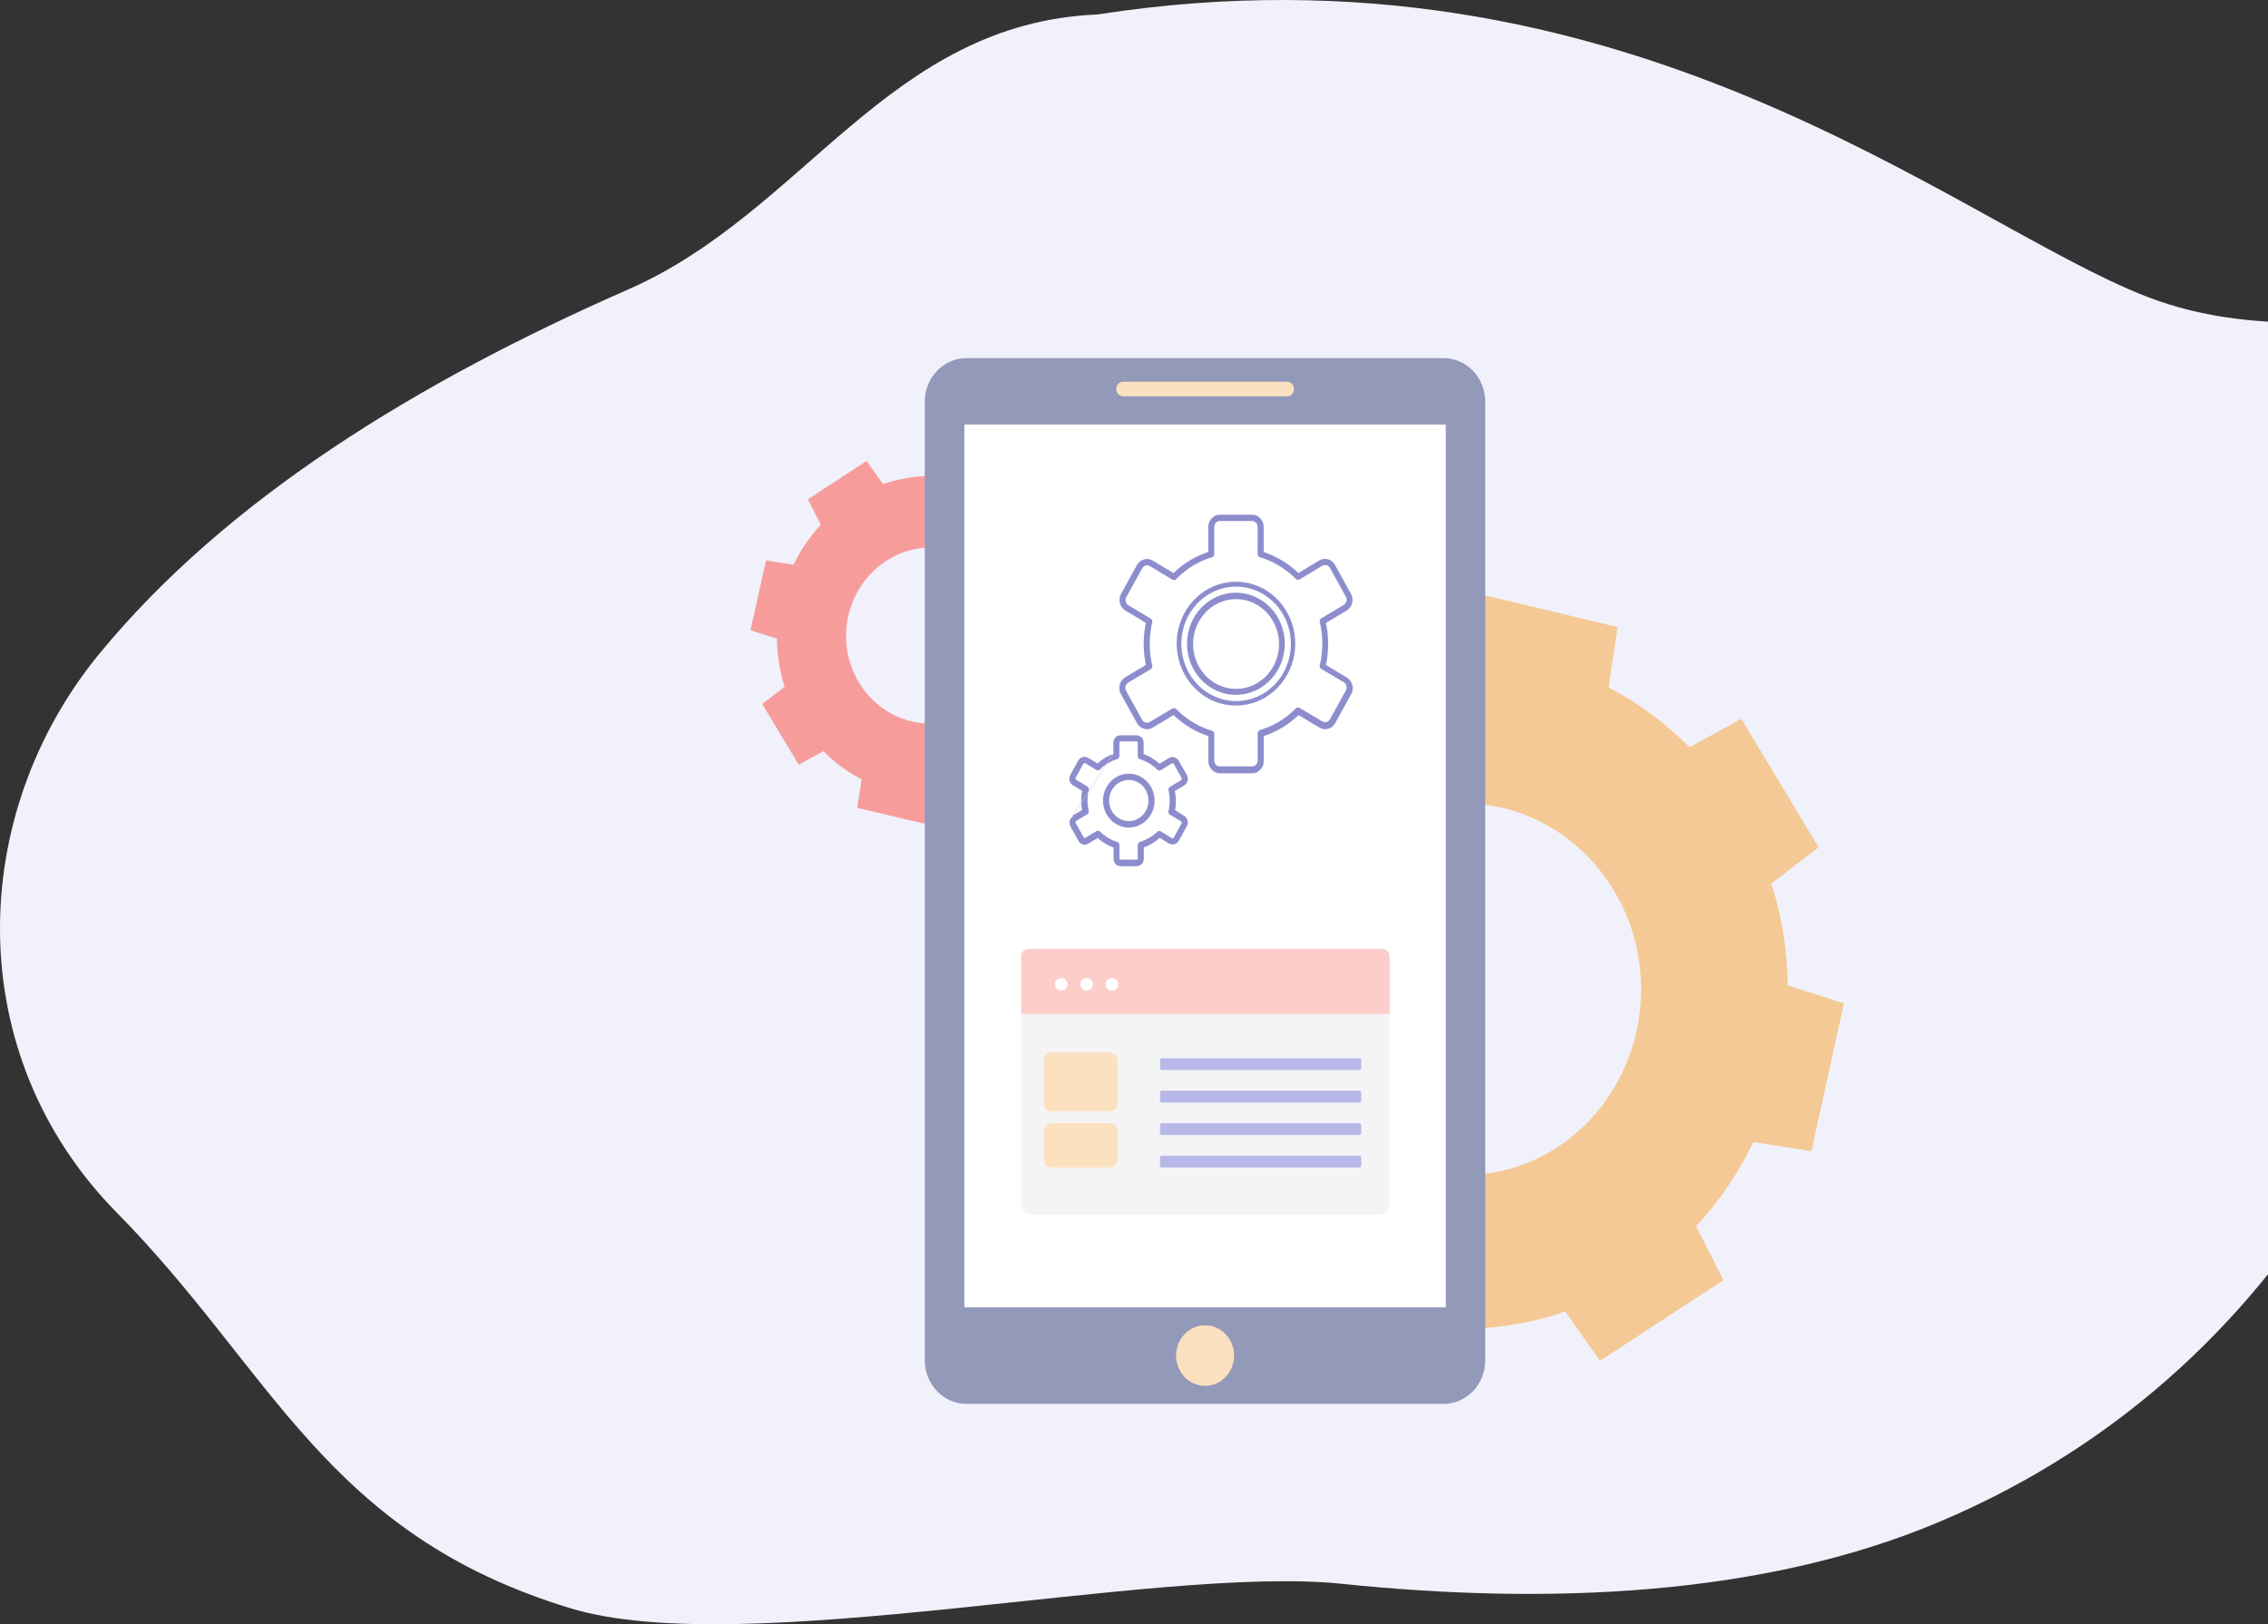 <svg width="627" height="449" viewBox="0 0 627 449" fill="none" xmlns="http://www.w3.org/2000/svg">
    <rect x="0" y="0" width="627" height="449" fill="#333333" stroke="none"/>
    <path fill-rule="evenodd" clip-rule="evenodd" d="M535.751 420.854C588.35 398.764 624.477 362.038 648.344 321.234C675.274 275.194 801.121 148.017 767.259 102.225C733.165 56.119 657.138 106.588 593.599 82.044C540.89 61.684 449.705 -18.672 303.438 3.991C245.431 6.448 222.538 58.574 173.687 80.005C115.179 105.672 62.663 137.972 27.548 180.621C-8.959 224.962 -10.985 291.354 32.355 335.287C75.463 378.983 89.969 424.061 157.792 444.606C205.745 459.133 319.913 432.536 370.779 437.806C427.918 443.726 487.135 441.272 535.751 420.854Z" fill="#F1F1FB"/>
    <path opacity="0.62" d="M255.561 227.707L236.984 223.319L238.188 215.442C234.295 213.428 230.729 210.801 227.614 207.651L220.813 211.403L210.71 194.6L216.915 189.856C215.554 185.562 214.84 181.071 214.799 176.542L207.472 174.236L211.784 154.897L219.357 156.103C221.318 152.045 223.867 148.323 226.916 145.067L223.346 138.02L239.586 127.413L244.114 133.834C248.254 132.394 252.58 131.626 256.938 131.556L259.199 123.927L277.777 128.315L276.573 136.193C280.466 138.206 284.032 140.834 287.146 143.983L293.948 140.232L304.027 156.996L297.823 161.74C299.184 166.035 299.898 170.526 299.938 175.055L307.266 177.36L302.953 196.699L295.38 195.494C293.42 199.551 290.871 203.274 287.822 206.529L291.391 213.576L275.201 224.151L270.673 217.731C266.533 219.171 262.207 219.939 257.849 220.008L255.561 227.707ZM277.965 187.032C280.401 182.292 281.267 176.858 280.429 171.574C279.592 166.291 277.098 161.452 273.335 157.811C269.571 154.169 264.748 151.928 259.616 151.435C254.483 150.942 249.327 152.225 244.949 155.085C240.571 157.944 237.215 162.221 235.402 167.25C233.59 172.28 233.422 177.78 234.925 182.898C236.429 188.016 239.519 192.465 243.716 195.555C247.913 198.644 252.982 200.201 258.136 199.983C262.239 199.836 266.236 198.56 269.72 196.284C273.204 194.008 276.05 190.815 277.965 187.032Z" fill="#F96963"/>
    <path opacity="0.75" d="M400.947 383.476L361.717 374.079L364.172 357.371C355.954 353.093 348.419 347.518 341.833 340.842L327.505 348.728L306.144 313.2L319.2 303.199C316.309 294.111 314.78 284.612 314.669 275.038L299.173 270.056L308.166 229.162L324.195 231.721C328.301 223.155 333.65 215.302 340.054 208.437L332.488 193.503L366.59 171.229L376.185 184.837C384.904 181.824 394.018 180.231 403.203 180.115L407.983 163.964L447.181 173.34L444.726 190.047C452.944 194.325 460.479 199.901 467.065 206.576L481.393 198.691L502.763 234.234L489.707 244.235C492.599 253.323 494.128 262.822 494.238 272.396L509.772 277.374L500.775 318.229L484.746 315.67C480.64 324.236 475.291 332.089 468.887 338.954L476.453 353.888L442.337 376.171L432.742 362.563C424.023 365.576 414.909 367.169 405.724 367.285L400.947 383.476ZM447.913 297.613C453.018 287.606 454.812 276.123 453.014 264.945C451.217 253.768 445.929 243.522 437.972 235.797C430.015 228.073 419.834 223.303 409.009 222.227C398.184 221.151 387.322 223.831 378.108 229.849C368.894 235.867 361.844 244.888 358.053 255.51C354.261 266.132 353.941 277.762 357.141 288.594C360.34 299.425 366.882 308.853 375.749 315.413C384.616 321.973 395.313 325.298 406.179 324.872C414.827 324.581 423.246 321.905 430.578 317.117C437.909 312.328 443.891 305.598 447.913 297.613Z" fill="#F6BC73"/>
    <path d="M399.086 99H267.145C264.096 99.009 261.175 100.28 259.022 102.535C256.87 104.79 255.661 107.844 255.661 111.028V376.068C255.661 379.253 256.872 382.308 259.029 384.56C261.186 386.813 264.111 388.078 267.161 388.078H399.102C402.152 388.078 405.078 386.813 407.234 384.56C409.391 382.308 410.603 379.253 410.603 376.068V111.028C410.603 109.448 410.305 107.884 409.726 106.425C409.147 104.966 408.299 103.64 407.229 102.523C406.16 101.406 404.891 100.52 403.493 99.916C402.096 99.311 400.599 99 399.086 99Z" fill="#9399B8"/>
    <path d="M266.607 117.357H399.688V361.403H266.607V117.357Z" fill="white"/>
    <path d="M310.505 105.516H355.805C356.317 105.516 356.808 105.728 357.17 106.106C357.532 106.484 357.735 106.997 357.735 107.532C357.735 108.066 357.532 108.579 357.17 108.957C356.808 109.335 356.317 109.548 355.805 109.548H310.505C309.993 109.548 309.502 109.335 309.14 108.957C308.778 108.579 308.575 108.066 308.575 107.532C308.575 106.997 308.778 106.484 309.14 106.106C309.502 105.728 309.993 105.516 310.505 105.516Z" fill="#FCE1C0"/>
    <path d="M333.148 383.094C328.722 383.094 325.134 379.347 325.134 374.724C325.134 370.101 328.722 366.354 333.148 366.354C337.574 366.354 341.162 370.101 341.162 374.724C341.162 379.347 337.574 383.094 333.148 383.094Z" fill="#FCE1C0"/>
    <path fill-rule="evenodd" clip-rule="evenodd" d="M334.033 152.566C330.455 153.753 327.17 155.748 324.412 158.409L318.664 154.948C317.929 154.523 317.064 154.415 316.254 154.647C315.444 154.878 314.753 155.432 314.328 156.188L309.91 164.178C309.488 164.95 309.377 165.865 309.599 166.723C309.822 167.581 310.36 168.312 311.098 168.756L316.787 172.192C316.605 173.019 316.466 173.871 316.371 174.748C316.119 176.902 316.119 179.081 316.371 181.236C316.474 182.063 316.613 182.915 316.787 183.792L311.05 187.253C310.313 187.697 309.774 188.428 309.552 189.286C309.329 190.144 309.441 191.059 309.862 191.831L314.269 199.795L314.34 199.932C314.765 200.679 315.449 201.225 316.251 201.456C317.052 201.687 317.908 201.586 318.64 201.172L318.771 201.098L324.448 197.674C327.204 200.322 330.485 202.305 334.057 203.48V210.403C334.057 211.294 334.396 212.149 335 212.78C335.603 213.41 336.422 213.765 337.276 213.765H346.16C347.014 213.765 347.833 213.41 348.436 212.78C349.04 212.149 349.379 211.294 349.379 210.403V203.48C351.159 202.897 352.872 202.11 354.486 201.135C356.107 200.157 357.621 198.996 359 197.674L364.678 201.098L364.82 201.185C365.549 201.591 366.399 201.688 367.195 201.457C367.991 201.226 368.672 200.685 369.096 199.944L369.167 199.808L373.538 191.905C373.749 191.522 373.885 191.1 373.939 190.662C373.994 190.224 373.965 189.779 373.855 189.353C373.744 188.927 373.555 188.527 373.297 188.178C373.039 187.828 372.717 187.535 372.35 187.315L366.566 183.816C366.748 182.989 366.887 182.138 366.982 181.261C367.232 179.106 367.232 176.927 366.982 174.773C366.879 173.945 366.74 173.094 366.566 172.217L372.303 168.756C372.67 168.536 372.991 168.243 373.249 167.893C373.507 167.543 373.697 167.144 373.807 166.717C373.917 166.291 373.946 165.846 373.892 165.409C373.838 164.971 373.701 164.548 373.491 164.165L369.072 156.176C368.647 155.406 367.947 154.843 367.126 154.611C366.305 154.378 365.429 154.495 364.689 154.935L358.964 158.409C356.208 155.761 352.927 153.779 349.355 152.603V145.643C349.355 145.202 349.272 144.765 349.11 144.357C348.949 143.949 348.711 143.578 348.413 143.266C348.114 142.954 347.759 142.706 347.368 142.537C346.978 142.368 346.559 142.281 346.137 142.281H337.252C336.398 142.281 335.58 142.635 334.976 143.266C334.372 143.896 334.033 144.752 334.033 145.643V152.566ZM307.796 208.393C306.179 208.969 304.685 209.871 303.401 211.048L300.823 209.497C300.595 209.359 300.343 209.27 300.081 209.234C299.82 209.198 299.554 209.216 299.299 209.287C299.044 209.359 298.805 209.482 298.596 209.65C298.387 209.818 298.211 210.027 298.08 210.266L295.882 214.236C295.619 214.717 295.549 215.287 295.687 215.821C295.825 216.356 296.16 216.812 296.619 217.089L299.149 218.615C299.085 218.946 299.034 219.277 298.994 219.608C298.865 220.708 298.865 221.82 298.994 222.92C298.994 223.251 299.046 223.582 299.149 223.913L296.571 225.463L307.748 208.356L307.796 208.393ZM306.311 210.986C307.1 210.509 307.941 210.134 308.817 209.869C308.999 209.824 309.162 209.717 309.278 209.564C309.395 209.411 309.458 209.221 309.458 209.025V205.304C309.459 205.217 309.489 205.134 309.542 205.068C309.607 204.998 309.697 204.958 309.791 204.956H314.186C314.232 204.956 314.279 204.966 314.321 204.985C314.364 205.005 314.403 205.033 314.435 205.068C314.502 205.137 314.541 205.23 314.542 205.328V209.05C314.543 209.239 314.603 209.422 314.712 209.572C314.821 209.722 314.974 209.83 315.148 209.881C316.931 210.412 318.563 211.392 319.899 212.735C320.027 212.873 320.196 212.963 320.379 212.99C320.562 213.017 320.748 212.979 320.908 212.884L324.02 211.01C324.104 210.975 324.198 210.975 324.282 211.01C324.326 211.021 324.368 211.04 324.405 211.068C324.441 211.096 324.472 211.131 324.495 211.172L326.693 215.154C326.711 215.199 326.72 215.248 326.72 215.297C326.72 215.346 326.711 215.394 326.693 215.439C326.681 215.486 326.66 215.53 326.632 215.569C326.603 215.607 326.567 215.639 326.527 215.663L323.474 217.499C323.305 217.586 323.17 217.73 323.09 217.909C323.01 218.087 322.991 218.288 323.035 218.479C323.146 218.949 323.229 219.425 323.284 219.905C323.395 220.87 323.395 221.844 323.284 222.808C323.229 223.289 323.146 223.765 323.035 224.235C322.993 224.417 323.008 224.609 323.079 224.781C323.149 224.953 323.271 225.097 323.427 225.19L326.527 227.064C326.565 227.089 326.599 227.121 326.625 227.159C326.652 227.198 326.671 227.241 326.681 227.287C326.699 227.332 326.708 227.381 326.708 227.43C326.708 227.479 326.699 227.527 326.681 227.572L324.484 231.555C324.46 231.595 324.429 231.63 324.392 231.658C324.355 231.685 324.314 231.705 324.27 231.716C324.193 231.744 324.109 231.744 324.032 231.716L320.908 229.83C320.753 229.737 320.573 229.699 320.396 229.722C320.218 229.744 320.052 229.826 319.923 229.954C319.244 230.595 318.494 231.149 317.69 231.604C316.9 232.081 316.059 232.455 315.183 232.721C315.001 232.766 314.839 232.873 314.722 233.026C314.606 233.179 314.542 233.369 314.542 233.564V237.286C314.539 237.381 314.502 237.47 314.438 237.537C314.374 237.604 314.288 237.643 314.198 237.646H309.803C309.72 237.645 309.641 237.615 309.577 237.559C309.543 237.526 309.517 237.485 309.498 237.44C309.48 237.396 309.47 237.347 309.47 237.299V233.577C309.469 233.388 309.41 233.205 309.3 233.056C309.191 232.906 309.038 232.797 308.865 232.746C307.976 232.48 307.123 232.1 306.323 231.617C305.517 231.13 304.772 230.542 304.102 229.867C303.972 229.739 303.806 229.657 303.628 229.635C303.451 229.613 303.271 229.651 303.116 229.743L300.051 231.604C300.008 231.623 299.962 231.633 299.915 231.633C299.868 231.633 299.821 231.623 299.778 231.604C299.734 231.593 299.693 231.574 299.656 231.546C299.619 231.518 299.588 231.483 299.564 231.443L297.367 227.461C297.344 227.418 297.328 227.372 297.322 227.323C297.316 227.275 297.319 227.225 297.331 227.178C297.344 227.131 297.364 227.087 297.393 227.048C297.422 227.009 297.457 226.977 297.498 226.952L300.55 225.104C300.719 225.016 300.854 224.872 300.934 224.694C301.014 224.516 301.033 224.315 300.99 224.124C300.879 223.654 300.795 223.177 300.74 222.697C300.629 221.733 300.629 220.758 300.74 219.794C300.795 219.313 300.879 218.837 300.99 218.367C301.032 218.185 301.016 217.994 300.946 217.822C300.875 217.649 300.753 217.506 300.598 217.412L297.569 215.588H297.474C297.408 215.536 297.362 215.461 297.343 215.377C297.32 215.301 297.32 215.218 297.343 215.142V215.03L299.505 211.122C299.529 211.082 299.56 211.047 299.597 211.019C299.633 210.992 299.675 210.972 299.719 210.961C299.762 210.942 299.808 210.932 299.855 210.932C299.902 210.932 299.949 210.942 299.992 210.961L303.056 212.809C303.214 212.918 303.402 212.967 303.59 212.949C303.777 212.931 303.954 212.846 304.09 212.71C304.759 212.035 305.505 211.447 306.311 210.961V210.986ZM296.619 225.501L307.796 208.393V205.304C307.794 204.774 307.985 204.264 308.33 203.877C308.517 203.68 308.739 203.524 308.983 203.418C309.228 203.311 309.49 203.257 309.755 203.257H314.15C314.415 203.257 314.677 203.311 314.922 203.418C315.167 203.524 315.389 203.68 315.575 203.877C315.953 204.268 316.166 204.798 316.169 205.353V208.455C316.974 208.742 317.75 209.112 318.485 209.559C319.225 210.004 319.921 210.523 320.564 211.11L323.141 209.559C323.37 209.421 323.622 209.332 323.884 209.296C324.145 209.26 324.411 209.278 324.666 209.349C324.921 209.421 325.16 209.544 325.369 209.712C325.578 209.88 325.754 210.089 325.885 210.328L328.118 214.236C328.25 214.475 328.336 214.738 328.37 215.011C328.405 215.285 328.387 215.562 328.319 215.828C328.25 216.094 328.132 216.344 327.972 216.562C327.811 216.781 327.61 216.964 327.382 217.102L324.804 218.652C324.868 218.983 324.919 219.314 324.959 219.645C325.096 220.731 325.108 221.831 324.994 222.92C324.994 223.251 324.943 223.582 324.84 223.913L327.37 225.525C327.599 225.663 327.799 225.846 327.96 226.065C328.121 226.283 328.239 226.533 328.307 226.799C328.375 227.065 328.393 227.343 328.358 227.616C328.324 227.889 328.238 228.153 328.106 228.391L325.909 232.374C325.649 232.846 325.224 233.194 324.723 233.344C324.222 233.495 323.685 233.436 323.225 233.18H323.165L320.6 231.604C319.319 232.78 317.83 233.681 316.217 234.259V237.361C316.214 237.916 316.001 238.447 315.625 238.84C315.25 239.232 314.741 239.454 314.209 239.457H309.815C309.308 239.459 308.82 239.26 308.449 238.899C308.261 238.704 308.111 238.472 308.009 238.217C307.907 237.961 307.855 237.687 307.855 237.41V234.309C306.238 233.733 304.745 232.831 303.46 231.654L300.883 233.205C300.654 233.343 300.402 233.432 300.14 233.468C299.879 233.504 299.613 233.486 299.358 233.414C299.103 233.343 298.865 233.22 298.655 233.052C298.446 232.884 298.271 232.674 298.139 232.436L295.942 228.453C295.679 227.972 295.609 227.403 295.747 226.868C295.885 226.333 296.22 225.878 296.678 225.6L296.619 225.501ZM312.06 213.876C313.709 213.875 315.308 214.471 316.584 215.563C317.86 216.655 318.733 218.176 319.055 219.866C319.377 221.556 319.128 223.31 318.351 224.829C317.573 226.349 316.315 227.539 314.79 228.198C313.266 228.857 311.57 228.943 309.992 228.441C308.414 227.94 307.051 226.882 306.136 225.449C305.221 224.015 304.811 222.294 304.975 220.58C305.139 218.865 305.867 217.263 307.035 216.047C308.37 214.658 310.176 213.878 312.06 213.876ZM308.211 217.275C309.101 216.346 310.271 215.767 311.524 215.637C312.776 215.508 314.033 215.836 315.08 216.565C316.126 217.295 316.899 218.381 317.265 219.639C317.63 220.897 317.568 222.248 317.087 223.463C316.606 224.678 315.736 225.681 314.627 226.301C313.517 226.921 312.236 227.12 311.001 226.865C309.767 226.609 308.656 225.914 307.857 224.899C307.058 223.883 306.62 222.609 306.62 221.295C306.618 220.548 306.758 219.809 307.031 219.119C307.304 218.429 307.705 217.803 308.211 217.275ZM341.742 193.803C338.237 193.807 334.84 192.54 332.13 190.22C329.419 187.9 327.563 184.67 326.877 181.08C326.192 177.49 326.719 173.763 328.37 170.534C330.021 167.306 332.693 164.775 335.93 163.373C339.168 161.972 342.771 161.787 346.124 162.849C349.478 163.912 352.375 166.156 354.321 169.2C356.268 172.244 357.144 175.898 356.799 179.541C356.454 183.184 354.911 186.589 352.432 189.176C351.029 190.644 349.362 191.808 347.528 192.602C345.694 193.396 343.727 193.804 341.742 193.803ZM330.149 190.082C327.456 187.292 325.772 183.614 325.384 179.673C324.997 175.732 325.93 171.772 328.024 168.47C330.119 165.167 333.245 162.725 336.871 161.56C340.496 160.395 344.396 160.58 347.905 162.082C351.415 163.585 354.317 166.312 356.117 169.799C357.917 173.286 358.504 177.317 357.777 181.206C357.05 185.094 355.054 188.598 352.13 191.122C349.206 193.645 345.535 195.031 341.742 195.044C339.592 195.054 337.461 194.621 335.472 193.769C333.483 192.917 331.674 191.664 330.149 190.082ZM329.745 156.399C331.413 155.392 333.192 154.601 335.043 154.042C335.225 153.997 335.387 153.89 335.504 153.737C335.62 153.584 335.684 153.394 335.684 153.199V145.643C335.684 145.212 335.848 144.799 336.14 144.494C336.432 144.189 336.828 144.018 337.24 144.018H346.125C346.537 144.018 346.933 144.189 347.225 144.494C347.517 144.799 347.681 145.212 347.681 145.643V153.199C347.682 153.387 347.741 153.57 347.85 153.72C347.96 153.87 348.113 153.979 348.286 154.03C350.15 154.589 351.941 155.385 353.619 156.399C355.299 157.411 356.854 158.631 358.252 160.034C358.38 160.173 358.549 160.262 358.732 160.289C358.915 160.316 359.101 160.279 359.261 160.183L365.545 156.399C365.903 156.187 366.327 156.13 366.724 156.242C367.122 156.353 367.462 156.624 367.671 156.995L372.089 164.984C372.292 165.358 372.347 165.801 372.24 166.217C372.133 166.632 371.874 166.987 371.519 167.205L365.295 170.927C365.126 171.014 364.991 171.158 364.911 171.336C364.832 171.514 364.812 171.716 364.856 171.907C365.088 172.887 365.262 173.881 365.378 174.884C365.612 176.903 365.612 178.944 365.378 180.963C365.262 181.966 365.088 182.96 364.856 183.941C364.814 184.123 364.829 184.314 364.9 184.486C364.97 184.658 365.092 184.802 365.248 184.896L371.519 188.618C371.874 188.835 372.133 189.19 372.24 189.606C372.347 190.021 372.292 190.464 372.089 190.838L367.671 198.828C367.462 199.199 367.122 199.469 366.724 199.581C366.327 199.692 365.903 199.636 365.545 199.423L359.309 195.701C359.151 195.593 358.963 195.544 358.775 195.562C358.588 195.58 358.411 195.664 358.275 195.801C356.875 197.213 355.316 198.442 353.631 199.46C351.964 200.468 350.185 201.259 348.334 201.818C348.152 201.862 347.989 201.97 347.873 202.123C347.756 202.276 347.693 202.466 347.692 202.661V210.229C347.692 210.66 347.529 211.073 347.237 211.378C346.945 211.683 346.549 211.854 346.137 211.854H337.252C336.865 211.859 336.489 211.714 336.199 211.445C335.909 211.177 335.726 210.805 335.684 210.403V202.835C335.683 202.646 335.624 202.463 335.514 202.313C335.405 202.164 335.252 202.055 335.078 202.004C333.215 201.445 331.424 200.649 329.745 199.634C328.061 198.615 326.501 197.387 325.101 195.974C324.972 195.846 324.806 195.764 324.628 195.742C324.45 195.719 324.271 195.757 324.115 195.85L317.88 199.572C317.521 199.784 317.098 199.841 316.7 199.73C316.302 199.618 315.962 199.348 315.754 198.977L311.311 190.938C311.108 190.563 311.054 190.121 311.161 189.705C311.267 189.29 311.526 188.935 311.881 188.717L318.105 184.995C318.274 184.908 318.409 184.763 318.489 184.585C318.569 184.407 318.589 184.206 318.545 184.015C318.313 183.034 318.139 182.04 318.022 181.038C317.789 179.019 317.789 176.978 318.022 174.959C318.139 173.956 318.313 172.962 318.545 171.981C318.587 171.799 318.571 171.608 318.501 171.436C318.43 171.263 318.308 171.12 318.153 171.026L311.929 167.304C311.574 167.086 311.315 166.731 311.208 166.316C311.101 165.9 311.156 165.458 311.359 165.083L315.777 157.094C315.982 156.729 316.313 156.46 316.703 156.344C317.093 156.229 317.51 156.275 317.868 156.474L324.151 160.258C324.306 160.35 324.486 160.388 324.664 160.366C324.841 160.344 325.007 160.262 325.137 160.133C326.522 158.697 328.069 157.443 329.745 156.399ZM341.623 163.843C344.753 163.83 347.789 164.952 350.215 167.018C352.641 169.083 354.306 171.964 354.925 175.168C355.544 178.372 355.079 181.701 353.61 184.588C352.141 187.474 349.759 189.739 346.869 190.995C343.98 192.251 340.763 192.421 337.767 191.476C334.771 190.531 332.182 188.529 330.441 185.812C328.701 183.096 327.917 179.832 328.223 176.579C328.53 173.326 329.907 170.285 332.121 167.974C334.64 165.337 338.057 163.852 341.623 163.843ZM333.309 169.264C335.25 167.232 337.806 165.965 340.541 165.681C343.276 165.396 346.021 166.111 348.308 167.704C350.595 169.297 352.282 171.669 353.082 174.416C353.882 177.163 353.744 180.114 352.694 182.767C351.643 185.42 349.744 187.61 347.321 188.965C344.897 190.319 342.099 190.753 339.403 190.194C336.707 189.634 334.28 188.115 332.536 185.896C330.793 183.676 329.84 180.894 329.84 178.023C329.838 176.396 330.142 174.785 330.738 173.282C331.333 171.779 332.207 170.414 333.309 169.264Z" fill="#8D8DCD"/>
    <path d="M379.936 262.321H286.514C283.314 262.321 282.299 263.179 282.299 266.253V331.883C282.299 334.957 283.314 335.815 286.514 335.815H379.936C383.136 335.815 384.151 334.957 384.151 331.883V266.253C384.151 263.179 383.136 262.321 379.936 262.321Z" fill="#F4F4F6"/>
    <rect x="320.689" y="292.536" width="55.627" height="3.266" rx="0.5" fill="#B8B8E8"/>
    <rect x="320.689" y="301.519" width="55.627" height="3.266" rx="0.5" fill="#B8B8E8"/>
    <rect x="320.689" y="310.501" width="55.627" height="3.266" rx="0.5" fill="#B8B8E8"/>
    <rect x="320.689" y="319.485" width="55.627" height="3.266" rx="0.5" fill="#B8B8E8"/>
    <rect x="288.566" y="290.902" width="20.37" height="16.332" rx="2" fill="#FCE1C0"/>
    <rect x="288.566" y="310.501" width="20.37" height="12.249" rx="2" fill="#FCE1C0"/>
    <path d="M282.299 264.321C282.299 263.216 283.194 262.321 284.299 262.321H382.151C383.256 262.321 384.151 263.216 384.151 264.321V280.286H282.299V264.321Z" fill="#FDCDCA"/>
    <path d="M293.398 273.814C294.37 273.814 295.158 273.051 295.158 272.11C295.158 271.169 294.37 270.406 293.398 270.406C292.425 270.406 291.637 271.169 291.637 272.11C291.637 273.051 292.425 273.814 293.398 273.814Z" fill="white"/>
    <path d="M300.409 273.814C301.382 273.814 302.17 273.051 302.17 272.11C302.17 271.169 301.382 270.406 300.409 270.406C299.437 270.406 298.648 271.169 298.648 272.11C298.648 273.051 299.437 273.814 300.409 273.814Z" fill="white"/>
    <path d="M307.422 273.814C308.394 273.814 309.183 273.051 309.183 272.11C309.183 271.169 308.394 270.406 307.422 270.406C306.449 270.406 305.661 271.169 305.661 272.11C305.661 273.051 306.449 273.814 307.422 273.814Z" fill="white"/>
</svg>
